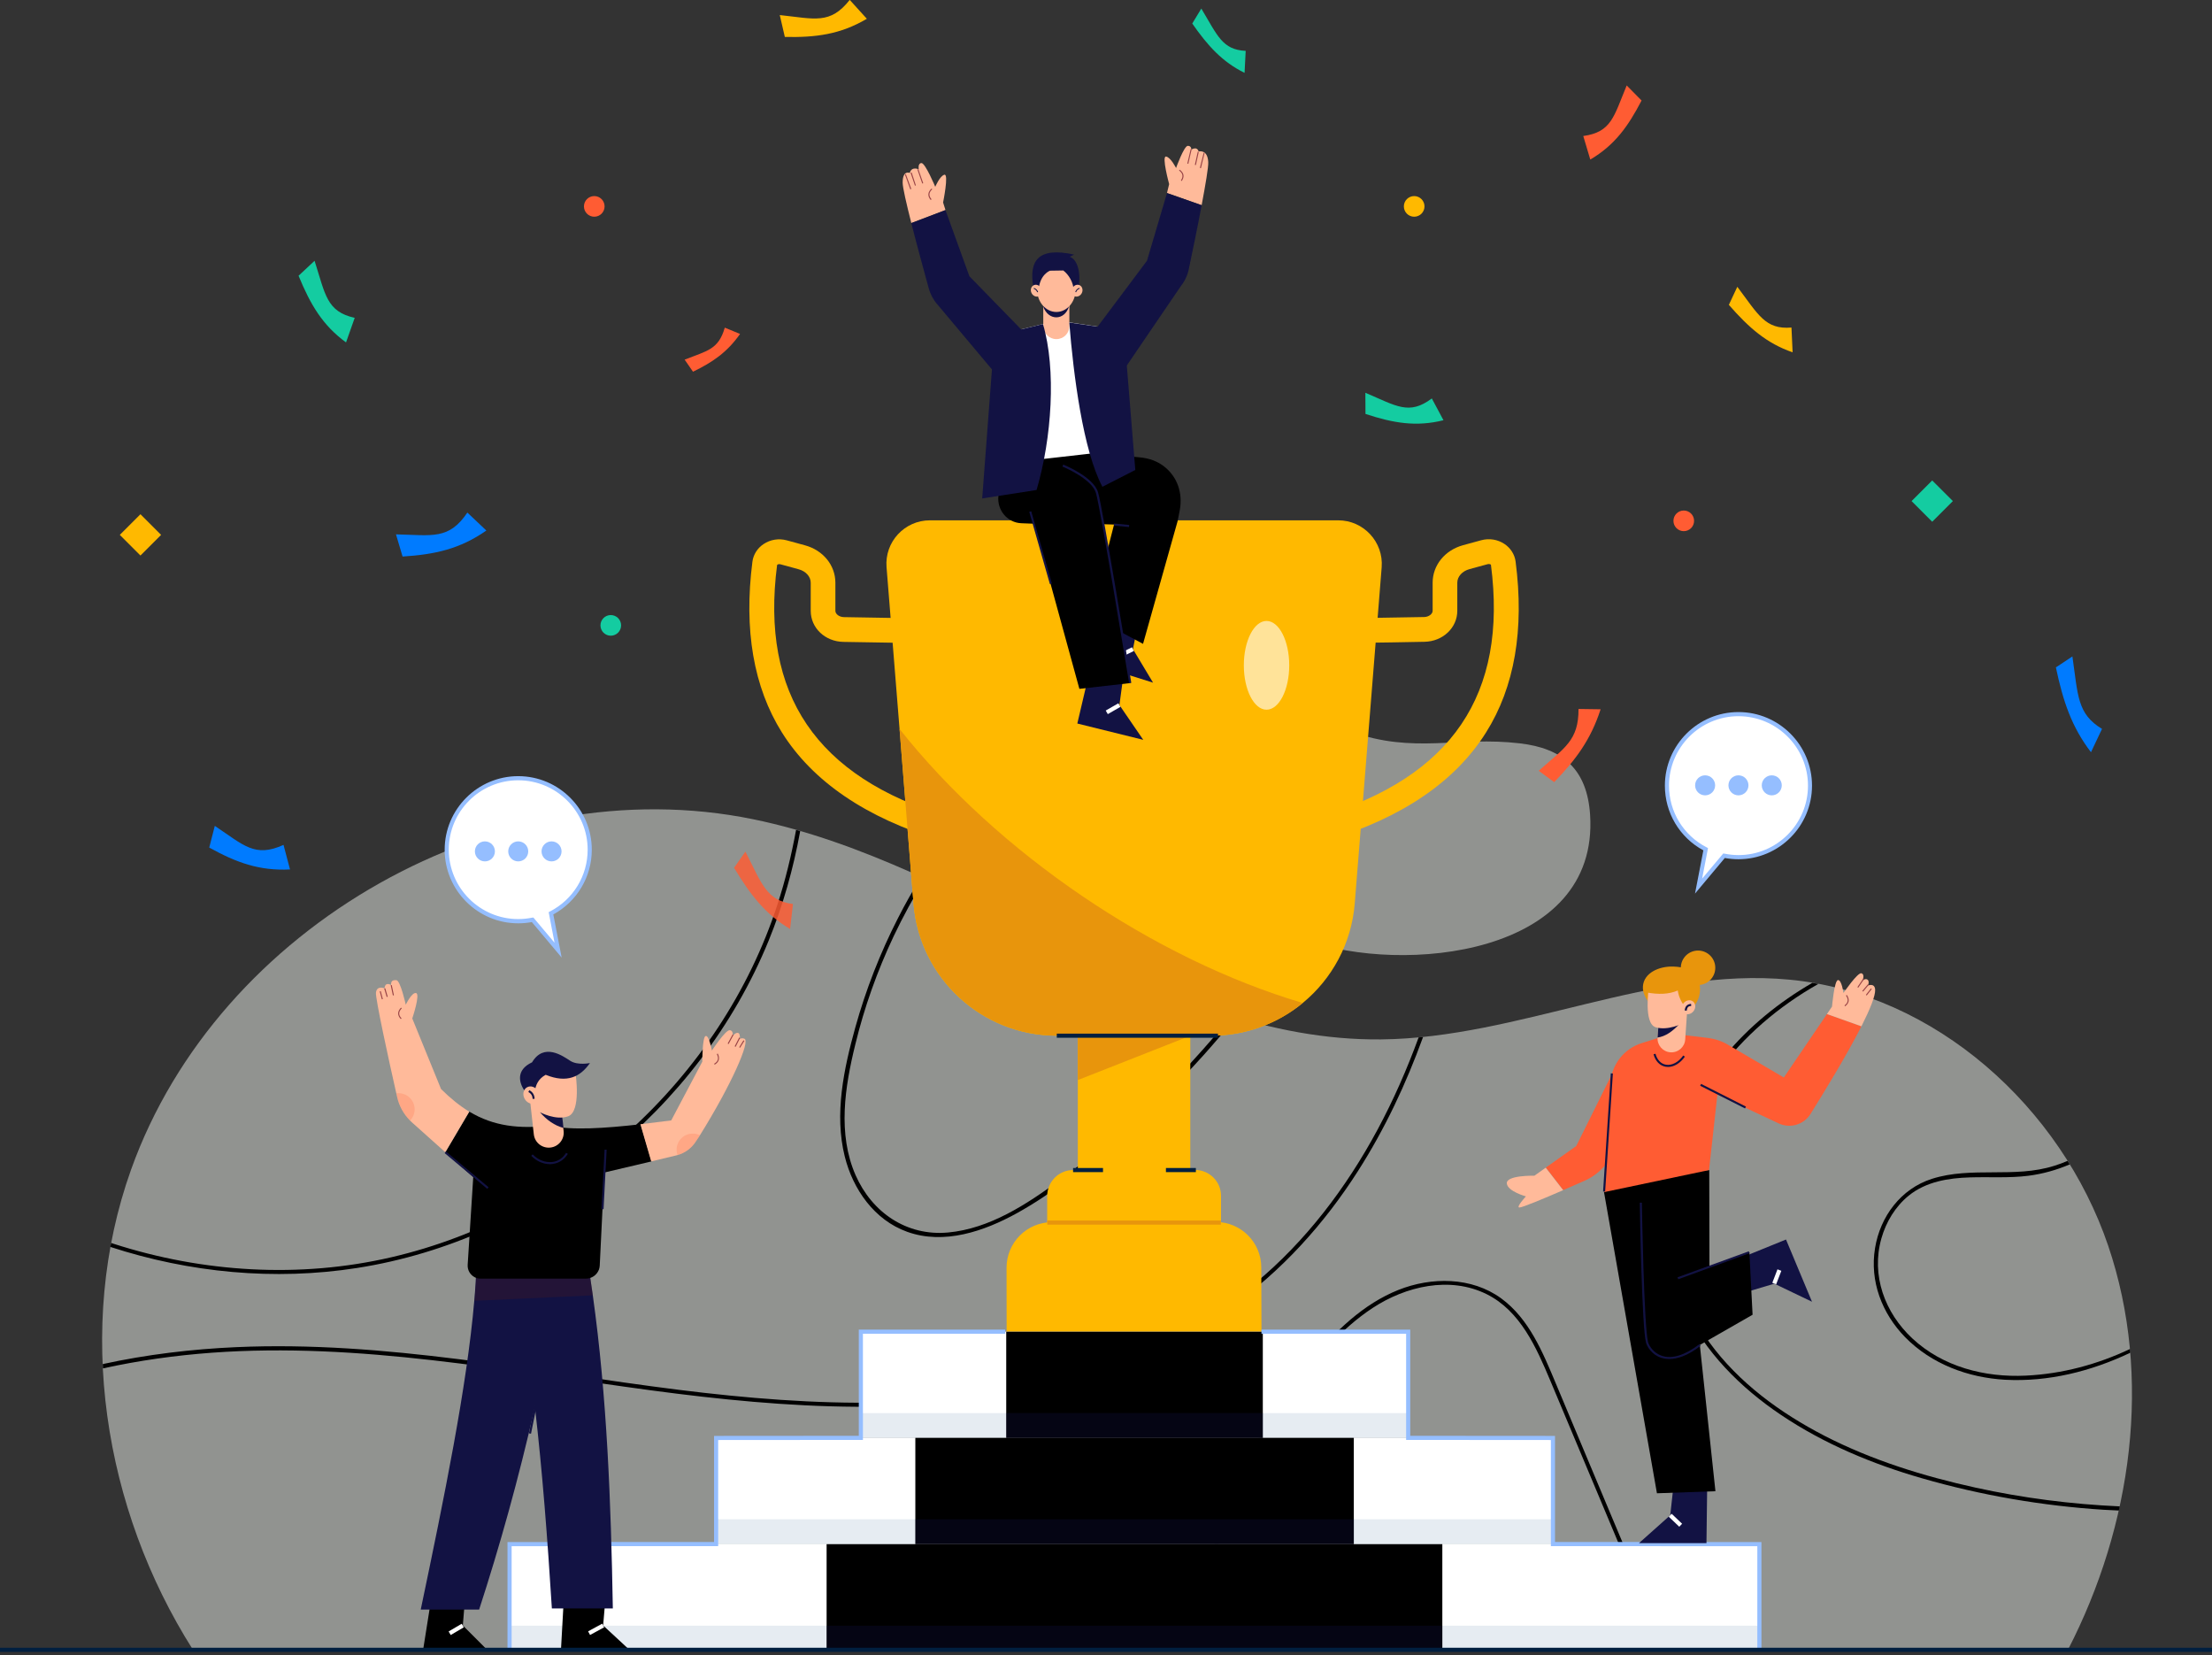 <svg width="250" height="187" viewBox="0 0 250 187" fill="none" xmlns="http://www.w3.org/2000/svg">
<rect x="0" y="0" width="250" height="187" fill="#333333" stroke="none"/>
<g clip-path="url(#clip0_10227_78181)">
<g opacity="0.5">
<path d="M238.27 140.765C232.953 125.105 218.704 112.255 202.239 110.693C186.696 109.212 171.689 117.292 156.076 117.444C130.831 117.677 109.877 97.645 85.145 92.572C56.402 86.672 24.686 104.536 14.809 132.171C8.443 150.012 11.696 170.476 21.805 186.404H233.722C240.94 172.411 243.319 155.644 238.27 140.765Z" fill="#F0F3EE"/>
</g>
<path d="M40.346 143.272C60.833 140.077 79.024 125.455 86.859 106.32C88.504 102.297 89.67 98.134 90.439 93.902C90.288 93.855 90.124 93.808 89.973 93.773C89.448 96.619 88.772 99.44 87.862 102.216C84.667 112.045 78.755 120.872 71.118 127.81C63.527 134.702 54.234 139.739 44.229 142.059C33.874 144.461 22.925 143.785 12.827 140.532C12.734 140.508 12.652 140.474 12.559 140.439C12.524 140.59 12.501 140.742 12.477 140.893C21.433 143.808 31.018 144.73 40.346 143.272Z" fill="#000000"/>
<path d="M73.624 157.101C88.911 159.142 104.618 160.238 119.73 156.367C126.586 154.606 133.209 151.819 139.005 147.749C144.835 143.657 149.651 138.305 153.475 132.323C156.53 127.542 158.921 122.446 160.833 117.176C160.67 117.187 160.495 117.211 160.332 117.222C159.026 120.791 157.498 124.277 155.679 127.659C152.158 134.2 147.587 140.24 141.85 144.998C136.194 149.697 129.501 152.997 122.482 155.119C107.661 159.608 91.955 158.932 76.761 157.043C60.157 154.967 43.529 151.469 26.703 152.215C21.677 152.437 16.582 153.043 11.614 154.128C11.626 154.291 11.626 154.454 11.638 154.617C15.695 153.72 19.823 153.148 23.939 152.845C40.614 151.632 57.172 154.897 73.624 157.101Z" fill="#000000"/>
<path d="M223.263 168.086C217.386 166.792 211.591 164.996 206.227 162.244C201.236 159.667 196.525 156.251 193.19 151.668C189.762 146.957 188.13 141.255 188.631 135.448C189.576 124.779 196.525 116.244 205.516 111.171C205.282 111.125 205.061 111.09 204.828 111.055C197.283 115.416 191.267 122.097 188.969 130.877C187.5 136.474 187.838 142.421 190.299 147.692C192.654 152.752 196.712 156.799 201.295 159.877C206.134 163.13 211.602 165.416 217.199 167.025C223.904 168.96 230.83 170.15 237.792 170.593C238.351 170.628 238.911 170.651 239.471 170.675C239.506 170.523 239.541 170.371 239.576 170.208C234.084 169.963 228.627 169.264 223.263 168.086Z" fill="#000000"/>
<path d="M100.992 105.807C102.053 103.568 103.242 101.388 104.537 99.289C104.397 99.219 104.245 99.161 104.105 99.091C103.172 100.607 102.298 102.146 101.493 103.732C99.476 107.673 97.855 111.824 96.666 116.092C95.371 120.756 94.275 125.875 95.476 130.679C96.398 134.387 98.823 137.85 102.519 139.179C106.694 140.684 111.23 139.121 114.926 137.081C118.949 134.853 122.645 131.868 126.132 128.883C129.642 125.875 132.953 122.645 136.043 119.205C137.291 117.817 138.492 116.395 139.658 114.949C139.495 114.902 139.331 114.856 139.168 114.797C133.524 121.77 127.006 128.032 119.753 133.349C116.034 136.078 111.848 138.83 107.149 139.261C102.473 139.693 98.555 136.999 96.701 132.79C94.648 128.114 95.488 122.797 96.666 118.016C97.68 113.818 99.15 109.713 100.992 105.807Z" fill="#000000"/>
<path d="M226.645 155.901C231.484 156.157 236.334 154.956 240.765 152.846C240.754 152.706 240.742 152.566 240.73 152.426C237.057 154.163 233.093 155.236 228.953 155.434C224.313 155.656 219.578 154.443 216.127 151.225C213.014 148.321 211.451 144.089 212.64 139.914C213.165 138.06 214.215 136.323 215.719 135.099C217.678 133.513 220.208 133.105 222.657 133.035C224.861 132.965 227.076 133.128 229.268 132.848C230.866 132.638 232.428 132.207 233.921 131.565C233.839 131.437 233.758 131.297 233.676 131.169C233.186 131.379 232.696 131.565 232.195 131.717C227.671 133.163 222.832 131.764 218.342 133.198C214.833 134.317 212.501 137.454 211.917 141.022C211.299 144.765 212.699 148.403 215.311 151.085C218.296 154.128 222.424 155.668 226.645 155.901Z" fill="#000000"/>
<path d="M182.125 171.303C180.026 166.313 177.928 161.31 175.84 156.32C174.371 152.821 172.832 149.02 169.66 146.7C166.314 144.263 161.778 144.263 158.035 145.755C154.07 147.341 150.922 150.419 148.228 153.649C142.876 160.086 139.028 167.735 136.894 175.816C135.985 179.279 135.379 182.824 135.11 186.392H135.588C136.393 175.944 139.996 165.706 146.106 157.148C148.601 153.649 151.517 150.163 155.143 147.784C158.874 145.335 163.853 144.158 168.028 146.233C171.841 148.134 173.648 152.285 175.211 155.993C177.158 160.634 179.105 165.263 181.053 169.904C183.361 175.396 185.67 180.888 187.967 186.38H188.469C186.358 181.378 184.247 176.341 182.125 171.303Z" fill="#000000"/>
<g opacity="0.5">
<path d="M162.291 83.978C159.271 84.072 156.227 83.944 152.718 82.672C145.232 79.956 135.903 84.41 135.833 93.05C135.787 99.755 141.955 104.198 147.669 106.238C158.443 110.098 180.761 108.069 179.712 92.059C179.373 86.94 176.656 84.55 171.747 83.99C168.284 83.582 165.288 83.885 162.291 83.978Z" fill="#F0F3EE"/>
</g>
<path d="M202.601 39.809C199.662 38.794 197.657 37.033 195.395 34.445L196.351 32.404C198.729 35.553 199.499 37.255 202.472 37.01L202.601 39.809Z" fill="#FFB900"/>
<path d="M236.322 84.993C234.141 82.148 233.162 79.233 232.357 75.408L234.223 74.172C234.864 78.591 234.748 80.655 237.57 82.358L236.322 84.993Z" fill="#007BFF"/>
<path d="M163.141 47.482C160.051 48.251 157.474 47.808 154.326 46.77L154.314 44.38C157.813 45.861 159.247 46.957 161.824 45.021L163.141 47.482Z" fill="#14CCA1"/>
<path d="M83.641 37.733C82.183 39.808 80.539 40.928 78.323 42.001L77.379 40.636C79.956 39.622 81.204 39.493 81.915 37.022L83.641 37.733Z" fill="#FF5C33"/>
<path d="M32.778 98.239C29.303 98.414 26.703 97.458 23.648 95.767L24.277 93.318C27.577 95.522 28.801 96.933 32.043 95.464L32.778 98.239Z" fill="#007BFF"/>
<path d="M39.109 38.689C36.462 36.765 35.074 34.398 33.745 31.157L35.553 29.466C36.777 33.29 36.905 35.203 40.088 35.914L39.109 38.689Z" fill="#14CCA1"/>
<path d="M54.968 59.946C51.959 62.045 49.137 62.651 45.499 62.884L44.753 60.377C48.881 60.471 50.723 61.019 52.822 57.917L54.968 59.946Z" fill="#007BFF"/>
<path d="M97.971 2.122C94.963 3.895 92.199 4.244 88.701 4.174L88.13 1.702C92.083 2.122 93.82 2.798 96.036 -0.012L97.971 2.122Z" fill="#FFB900"/>
<path d="M140.66 8.232C138.153 6.996 136.52 5.201 134.748 2.659L135.774 0.968C137.605 4.023 138.141 5.62 140.788 5.749L140.66 8.232Z" fill="#14CCA1"/>
<path d="M179.734 18.027C182.486 16.407 184.002 14.296 185.53 11.358L183.85 9.655C182.393 13.153 182.148 14.926 178.941 15.369L179.734 18.027Z" fill="#FF5C33"/>
<g opacity="0.837">
<path d="M89.296 104.967C86.52 103.323 84.806 101.119 82.964 98.052L84.246 96.222C86.112 99.871 86.614 101.749 89.622 102.145L89.296 104.967Z" fill="#FF5C33"/>
</g>
<path d="M180.901 80.142C179.793 83.571 178.102 85.844 175.653 88.375L173.904 87.092C176.854 84.468 178.417 83.664 178.405 80.107L180.901 80.142Z" fill="#FF5C33"/>
<path d="M67.164 24.487C67.808 24.487 68.33 23.965 68.33 23.321C68.33 22.677 67.808 22.155 67.164 22.155C66.52 22.155 65.998 22.677 65.998 23.321C65.998 23.965 66.52 24.487 67.164 24.487Z" fill="#FF5C33"/>
<path d="M159.83 24.487C160.474 24.487 160.996 23.965 160.996 23.321C160.996 22.677 160.474 22.155 159.83 22.155C159.186 22.155 158.664 22.677 158.664 23.321C158.664 23.965 159.186 24.487 159.83 24.487Z" fill="#FFB900"/>
<path d="M190.299 60.017C190.943 60.017 191.465 59.495 191.465 58.851C191.465 58.207 190.943 57.685 190.299 57.685C189.655 57.685 189.133 58.207 189.133 58.851C189.133 59.495 189.655 60.017 190.299 60.017Z" fill="#FF5C33"/>
<path d="M69.03 71.828C69.674 71.828 70.196 71.306 70.196 70.662C70.196 70.018 69.674 69.496 69.03 69.496C68.386 69.496 67.864 70.018 67.864 70.662C67.864 71.306 68.386 71.828 69.03 71.828Z" fill="#14CCA1"/>
<path d="M15.874 58.103L13.541 60.437L15.874 62.77L18.208 60.437L15.874 58.103Z" fill="#FFB900"/>
<path d="M218.379 54.286L216.046 56.619L218.379 58.953L220.713 56.619L218.379 54.286Z" fill="#14CCA1"/>
<path d="M138.001 139.704L118.354 139.727V135.144C118.354 133.524 119.659 132.206 121.28 132.206L135.063 132.194C136.684 132.194 138.001 133.5 138.001 135.121V139.704Z" fill="#FFB900"/>
<path d="M134.526 112.313H121.816V134.818H134.526V112.313Z" fill="#FFB900"/>
<path d="M121.816 122.038V112.313H134.526L134.515 117.036L121.816 122.038Z" fill="#E8950C"/>
<path d="M150.035 94.951L149.219 92.269C164.097 87.768 170.406 78.451 168.505 63.806C168.482 63.782 168.33 63.689 168.132 63.747L166.08 64.307C165.264 64.529 164.704 65.147 164.704 65.835V69.006C164.704 70.93 163.083 72.469 161.007 72.516C158.862 72.563 155.189 72.621 154.711 72.621V69.823C155.049 69.823 157.381 69.776 160.961 69.718C161.474 69.706 161.917 69.379 161.917 69.006V65.835C161.917 63.864 163.305 62.162 165.357 61.602L167.409 61.042C168.307 60.797 169.263 60.949 170.033 61.462C170.732 61.928 171.187 62.651 171.292 63.444C172.295 71.14 171.175 77.647 167.957 82.754C164.482 88.304 158.454 92.409 150.035 94.951Z" fill="#FFB900"/>
<path d="M106.297 94.951C97.878 92.409 91.85 88.304 88.375 82.766C85.168 77.647 84.049 71.152 85.04 63.456C85.145 62.663 85.6 61.94 86.299 61.474C87.069 60.961 88.025 60.809 88.923 61.054L90.975 61.614C93.027 62.173 94.415 63.864 94.415 65.846V69.018C94.415 69.391 94.858 69.718 95.371 69.729C98.951 69.799 101.283 69.834 101.621 69.834V72.633C101.131 72.633 97.458 72.563 95.324 72.528C93.249 72.493 91.628 70.954 91.628 69.018V65.846C91.628 65.158 91.08 64.54 90.252 64.319L88.2 63.759C88.002 63.701 87.85 63.794 87.827 63.841C85.938 78.463 92.246 87.78 107.125 92.281L106.297 94.951Z" fill="#FFB900"/>
<path d="M156.157 64.097L153.113 102.076C152.752 106.623 150.525 110.623 147.236 113.328C144.426 115.637 140.823 117.024 136.917 117.024H119.438C110.972 117.024 103.918 110.518 103.242 102.076L101.667 82.369L100.198 64.097C99.965 61.241 102.227 58.792 105.096 58.792H151.248C154.116 58.792 156.378 61.241 156.157 64.097Z" fill="#FFB900"/>
<path d="M147.237 113.328C144.427 115.636 140.824 117.024 136.917 117.024H119.438C110.973 117.024 103.918 110.517 103.242 102.075L101.668 82.369C112.734 96.35 130.388 108.349 147.237 113.328Z" fill="#E8950C"/>
<path d="M137.652 116.791H119.438V117.257H137.652V116.791Z" fill="#001F40"/>
<path d="M124.662 131.973H121.28V132.439H124.662V131.973Z" fill="#001F40"/>
<path d="M135.156 131.973H131.774V132.439H135.156V131.973Z" fill="#001F40"/>
<path d="M142.573 150.805L113.771 150.839L113.76 143.237C113.76 140.403 116.057 138.095 118.89 138.095L137.407 138.071C140.241 138.071 142.549 140.368 142.549 143.202L142.573 150.805Z" fill="#FFB900"/>
<path d="M137.978 137.908H118.365V138.375H137.978V137.908Z" fill="#E8950C"/>
<path opacity="0.6" d="M143.143 80.189C144.56 80.189 145.709 77.944 145.709 75.175C145.709 72.406 144.56 70.161 143.143 70.161C141.727 70.161 140.578 72.406 140.578 75.175C140.578 77.944 141.727 80.189 143.143 80.189Z" fill="white"/>
<path d="M198.845 174.476H57.591V186.486H198.845V174.476Z" fill="white"/>
<path d="M175.512 162.477H80.935V174.487H175.512V162.477Z" fill="white"/>
<path d="M159.154 150.467H97.295V162.477H159.154V150.467Z" fill="white"/>
<path d="M163.012 174.476H93.423V186.486H163.012V174.476Z" fill="#000000"/>
<path d="M153.008 162.465H103.451V174.475H153.008V162.465Z" fill="#000000"/>
<path d="M142.723 150.467H113.724V162.477H142.723V150.467Z" fill="#000000"/>
<path opacity="0.1" d="M113.724 159.667H97.295V162.465H113.724V159.667Z" fill="#003E80"/>
<path opacity="0.1" d="M159.153 159.667H142.724V162.465H159.153V159.667Z" fill="#003E80"/>
<path opacity="0.3" d="M142.723 159.667H113.724V162.465H142.723V159.667Z" fill="#121243"/>
<path opacity="0.1" d="M103.439 171.665H80.935V174.464H103.439V171.665Z" fill="#003E80"/>
<path opacity="0.1" d="M175.501 171.665H152.996V174.464H175.501V171.665Z" fill="#003E80"/>
<path opacity="0.3" d="M153.008 171.665H103.451V174.464H153.008V171.665Z" fill="#121243"/>
<path opacity="0.1" d="M93.423 183.688H57.591V186.486H93.423V183.688Z" fill="#003E80"/>
<path opacity="0.1" d="M198.845 183.688H163.013V186.486H198.845V183.688Z" fill="#003E80"/>
<path opacity="0.3" d="M163.012 183.688H93.423V186.486H163.012V183.688Z" fill="#121243"/>
<path d="M57.824 186.486H57.357V174.242L80.702 174.231V162.244L97.061 162.232V150.233H113.607V150.7H97.528V162.698L81.168 162.71V174.697L57.824 174.709V186.486Z" fill="#95BEFF"/>
<path d="M199.079 186.486H198.612V174.709L175.28 174.697V162.71L158.92 162.698V150.7H142.572V150.233H159.387V162.232L175.746 162.244V174.231L199.079 174.242V186.486Z" fill="#95BEFF"/>
<path d="M125.269 69.228L123.531 75L130.318 77.134L128.044 73.345L128.708 70.01L125.269 69.228Z" fill="#121243"/>
<path d="M127.937 73.138L126.566 73.812L126.772 74.231L128.143 73.557L127.937 73.138Z" fill="white"/>
<path d="M124.067 51.224L128.848 51.679C129.828 51.773 130.795 52.099 131.565 52.705C133.081 53.883 133.675 55.714 133.349 57.579C133.267 58.057 133.162 58.512 133.092 58.885L129.186 72.75L123.263 69.59L125.91 59.27L119.893 59.084L116.616 52.204L117.806 46.712L124.067 51.224Z" fill="#000000"/>
<path d="M123.24 75.443L121.759 81.752L129.21 83.594L126.516 79.664L127.006 76.038L123.24 75.443Z" fill="#121243"/>
<path d="M126.396 79.466L124.97 80.285L125.202 80.69L126.628 79.871L126.396 79.466Z" fill="white"/>
<path d="M116.873 59.177L121.992 77.834L127.74 77.181L124.382 57.405C124.056 55.679 123.986 54.618 121.35 53.312L118.529 51.749L117.806 46.724L113.526 49.511L112.838 56.064C112.675 57.65 113.853 59.049 115.415 59.119L116.873 59.177Z" fill="#000000"/>
<path d="M124.312 51.132L115.789 52.099C114.832 52.204 113.981 51.528 113.865 50.572L112.384 37.955L119.485 36.218L127.018 37.349L125.63 49.802C125.56 50.502 125.012 51.05 124.312 51.132Z" fill="white"/>
<path d="M106.588 22.878C106.588 22.878 107.253 19.625 106.74 19.742C106.227 19.858 105.702 21.106 105.702 21.106C105.702 21.106 104.571 18.401 104.14 18.424C103.708 18.447 103.837 19.135 103.837 19.135C103.837 19.135 103.032 18.75 102.822 19.543C102.822 19.543 102.018 19.159 102.018 20.64C102.018 21.176 102.449 23.041 102.997 25.199L106.857 23.73L106.588 22.878Z" fill="#FFBA9A"/>
<path d="M109.562 31.216L106.857 23.741L102.997 25.21C103.673 27.869 104.525 30.982 104.968 32.58C105.166 33.279 105.516 33.932 106.005 34.469L113.748 43.692L117.095 38.946L109.562 31.216Z" fill="#121243"/>
<path d="M105.19 22.599C104.805 22.144 104.84 21.713 105.283 21.305L105.364 21.386C104.968 21.748 104.945 22.121 105.283 22.517L105.19 22.599Z" fill="#974245"/>
<path d="M103.793 19.114L103.683 19.152L104.233 20.739L104.343 20.701L103.793 19.114Z" fill="#974245"/>
<path d="M103.406 20.978L102.916 19.532L103.033 19.485L103.511 20.943L103.406 20.978Z" fill="#974245"/>
<path d="M102.881 21.386L102.274 19.718L102.379 19.672L102.997 21.351L102.881 21.386Z" fill="#974245"/>
<path d="M136.556 18.296C136.474 16.826 135.472 17.118 135.472 17.118C135.273 16.477 134.644 16.908 134.644 16.908C134.644 16.908 134.679 16.477 134.247 16.477C133.816 16.477 132.918 18.984 132.918 18.984C132.918 18.984 132.312 17.771 131.787 17.689C131.262 17.608 132.137 20.803 132.137 20.803L131.892 21.805L135.81 23.181C136.241 20.884 136.591 18.855 136.556 18.296Z" fill="#FFBA9A"/>
<path d="M131.892 21.817L129.629 29.467L123.1 38.177L126.831 42.06L133.454 32.335C133.909 31.764 134.224 31.099 134.364 30.376C134.69 28.814 135.32 25.829 135.809 23.193L131.892 21.817Z" fill="#121243"/>
<path d="M133.559 20.453L133.466 20.383C133.757 19.951 133.687 19.578 133.256 19.263L133.326 19.17C133.816 19.531 133.897 19.963 133.559 20.453Z" fill="#974245"/>
<path d="M134.569 16.845L134.189 18.48L134.303 18.507L134.682 16.871L134.569 16.845Z" fill="#974245"/>
<path d="M135.371 17.136L135.043 18.628L135.157 18.653L135.485 17.161L135.371 17.136Z" fill="#974245"/>
<path d="M135.728 19.007L135.611 18.972L136.043 17.246L136.148 17.269L135.728 19.007Z" fill="#974245"/>
<path d="M119.391 38.316C118.575 38.316 117.91 37.652 117.91 36.836V34.212H120.86V36.847C120.86 37.663 120.207 38.316 119.391 38.316Z" fill="#FFBA9A"/>
<path d="M120.825 34.597C120.359 36.241 118.47 36.311 117.887 34.597H120.825Z" fill="#121243"/>
<path d="M119.391 35.25C120.596 35.25 121.572 34.112 121.572 32.708C121.572 31.304 120.596 30.166 119.391 30.166C118.187 30.166 117.211 31.304 117.211 32.708C117.211 34.112 118.187 35.25 119.391 35.25Z" fill="#FFBA9A"/>
<path d="M117.386 32.755C117.514 31.006 118.669 30.586 118.669 30.586L120.173 30.562C120.791 31.029 121.315 31.903 121.35 32.813L121.864 32.789C122.19 31.075 121.898 29.396 120.907 29.012L121.397 28.767C117.304 27.857 116.29 29.501 116.78 32.37L117.386 32.755Z" fill="#121243"/>
<path d="M117.666 32.591C117.829 32.929 117.712 33.326 117.421 33.465C117.117 33.605 116.744 33.442 116.581 33.104C116.418 32.766 116.534 32.37 116.826 32.23C117.129 32.078 117.502 32.241 117.666 32.591Z" fill="#FFBA9A"/>
<path d="M117.223 33.022C117.153 32.824 117.024 32.696 116.826 32.626L116.861 32.532C117.094 32.614 117.246 32.765 117.328 32.999L117.223 33.022Z" fill="#121243"/>
<path d="M121.187 32.591C121.023 32.929 121.14 33.326 121.431 33.465C121.735 33.605 122.108 33.442 122.271 33.104C122.434 32.766 122.318 32.37 122.026 32.23C121.723 32.078 121.35 32.241 121.187 32.591Z" fill="#FFBA9A"/>
<path d="M121.618 33.023L121.524 32.988C121.606 32.755 121.758 32.603 121.991 32.522L122.026 32.615C121.816 32.685 121.688 32.825 121.618 33.023Z" fill="#121243"/>
<path d="M117.876 36.614C119.392 41.721 118.879 49.522 117.153 55.364L111.008 56.32L112.395 37.955L117.876 36.614Z" fill="#121243"/>
<path d="M120.85 36.44C121.316 42.351 122.412 50.91 124.593 55.003L128.312 53.102L127.03 37.349L120.85 36.44Z" fill="#121243"/>
<path d="M127.613 77.205C127.578 77.006 124.371 57.347 123.858 55.679C123.357 54.059 120.115 52.729 120.08 52.718L120.173 52.496C120.313 52.554 123.555 53.872 124.091 55.598C124.616 57.277 127.729 76.342 127.858 77.158L127.613 77.205Z" fill="#121243"/>
<path d="M116.551 57.772L116.327 57.836L118.659 65.998L118.883 65.934L116.551 57.772Z" fill="#121243"/>
<path d="M127.601 59.55L125.887 59.386L125.91 59.153L127.624 59.317L127.601 59.55Z" fill="#121243"/>
<path d="M48.67 181.063L47.796 186.567H55.212L52.309 183.663L52.53 180.935L48.67 181.063Z" fill="#000000"/>
<path d="M52.181 183.471L50.703 184.34L50.94 184.742L52.417 183.873L52.181 183.471Z" fill="white"/>
<path d="M63.98 140.975C63.875 141.628 63.77 142.281 63.642 142.922C63.444 144.135 63.222 145.347 63.013 146.537C62.231 150.828 61.38 154.979 60.447 158.99C60.447 158.99 60.447 158.99 60.447 159.002C58.605 167.117 56.483 174.697 54.151 181.868H47.551C50.209 169.193 52.775 156.658 53.603 146.956C53.731 145.534 53.812 144.158 53.847 142.864L63.98 140.975Z" fill="#121243"/>
<path d="M63.712 180.807L63.398 186.462L71.303 186.567L68.167 183.663L68.4 180.935L63.712 180.807Z" fill="#000000"/>
<path d="M68.064 183.458L66.467 184.328L66.69 184.738L68.287 183.868L68.064 183.458Z" fill="white"/>
<path d="M69.263 181.739H62.372C61.882 173.904 61.299 166.243 60.459 159.013C60.459 159.013 60.459 159.013 60.459 159.001C59.969 154.757 59.386 150.653 58.687 146.746C58.465 145.487 58.221 144.251 57.976 143.027L63.654 142.933L66.476 142.887C66.663 144.041 66.838 145.207 67.001 146.373C68.598 157.777 69.053 169.694 69.263 181.739Z" fill="#121243"/>
<path opacity="0.3" d="M67.001 146.362L63.013 146.548L58.687 146.747L53.626 146.98C53.754 145.557 53.836 144.181 53.871 142.887L63.98 140.986C63.876 141.639 63.771 142.292 63.642 142.934L66.464 142.887C66.662 144.041 66.837 145.196 67.001 146.362Z" fill="#4A191B"/>
<path d="M60.015 161.998L59.782 161.952L62.126 150.326L62.359 150.373L60.015 161.998Z" fill="#121243"/>
<path d="M62.162 127.192C58.675 127.565 55.818 127.274 53.043 125.606L50.338 130.189L53.486 132.999L52.856 142.922C52.822 143.505 53.136 144.053 53.661 144.321C53.859 144.426 54.081 144.473 54.314 144.473H66.231C66.884 144.473 67.455 144.065 67.689 143.459C67.747 143.307 67.77 143.155 67.782 143.004L68.295 132.486L73.635 131.227L72.411 127.029C68.307 127.495 64.645 127.74 62.162 127.192Z" fill="#000000"/>
<path d="M53.031 125.606L50.326 130.189L46.583 126.842C46.502 126.772 46.42 126.691 46.338 126.609C45.615 125.874 45.102 124.953 44.881 123.939C44.846 123.811 44.822 123.671 44.788 123.531C43.96 119.881 42.409 112.78 42.49 112.15C42.595 111.311 43.458 111.672 43.458 111.672C43.528 110.867 44.193 111.299 44.193 111.299C44.193 110.844 44.344 110.728 44.799 110.751C45.254 110.774 45.86 113.526 45.86 113.526C45.86 113.526 46.537 112.092 47.026 112.208C47.528 112.313 46.595 115.077 46.595 115.077L49.848 123.053C50.944 124.137 51.982 124.965 53.031 125.606Z" fill="#FFBA9A"/>
<path opacity="0.2" d="M46.863 125.339C46.863 125.828 46.664 126.283 46.35 126.61C45.627 125.875 45.114 124.954 44.892 123.939C44.857 123.811 44.834 123.671 44.799 123.531C44.88 123.52 44.95 123.52 45.032 123.52C46.047 123.52 46.863 124.336 46.863 125.339Z" fill="#FF5C33"/>
<path d="M45.301 115.147C44.893 114.715 44.904 114.284 45.324 113.853L45.406 113.934C45.033 114.319 45.021 114.692 45.383 115.065L45.301 115.147Z" fill="#974245"/>
<path d="M44.403 112.477L44.158 111.322L44.275 111.299L44.52 112.453L44.403 112.477Z" fill="#974245"/>
<path d="M43.704 112.651L43.424 111.695L43.54 111.66L43.82 112.616L43.704 112.651Z" fill="#974245"/>
<path d="M43.032 111.993L42.919 112.023L43.157 112.913L43.27 112.883L43.032 111.993Z" fill="#974245"/>
<path d="M79.104 128.277C79.057 128.37 78.999 128.451 78.941 128.533L78.591 129.058C78.113 129.769 77.402 130.282 76.574 130.515C76.527 130.527 76.481 130.539 76.434 130.55L73.6 131.227L72.376 127.029C73.507 126.889 74.673 126.749 75.862 126.597L79.372 119.963C79.372 119.963 79.372 117.141 79.757 117.059C80.142 116.966 80.457 118.703 80.457 118.703C80.457 118.703 81.972 116.406 82.451 116.406C82.929 116.406 82.8 117.059 82.8 117.059C82.8 117.059 83.243 116.511 83.512 116.768C83.652 116.908 83.628 117.397 83.628 117.397C83.628 117.397 83.803 117.234 84.141 117.374C84.818 117.642 82.695 122.516 79.104 128.277Z" fill="#FFBA9A"/>
<path opacity="0.2" d="M79.104 128.277C79.057 128.37 78.999 128.452 78.941 128.533L78.591 129.058C78.113 129.769 77.402 130.282 76.574 130.516C76.504 130.317 76.469 130.119 76.469 129.909C76.469 128.895 77.285 128.09 78.288 128.09C78.579 128.078 78.859 128.148 79.104 128.277Z" fill="#FF5C33"/>
<path d="M80.771 120.301L80.713 120.196C81.168 119.928 81.261 119.578 81.016 119.1L81.121 119.042C81.389 119.578 81.273 119.998 80.771 120.301Z" fill="#974245"/>
<path d="M82.345 117.969L82.24 117.911L82.8 116.885L82.905 116.931L82.345 117.969Z" fill="#974245"/>
<path d="M83.138 118.284L83.033 118.225L83.546 117.223L83.651 117.281L83.138 118.284Z" fill="#974245"/>
<path d="M83.639 118.389L83.546 118.331L84.024 117.55L84.129 117.608L83.639 118.389Z" fill="#974245"/>
<path d="M50.405 130.111L50.255 130.29L55.07 134.329L55.22 134.15L50.405 130.111Z" fill="#121243"/>
<path d="M68.214 136.626L67.981 136.614L68.33 129.897L68.564 129.909L68.214 136.626Z" fill="#121243"/>
<path d="M62.161 131.541C61.403 131.541 60.622 131.203 60.039 130.597L60.202 130.434C60.809 131.063 61.625 131.378 62.406 131.297C63.059 131.227 63.619 130.853 63.98 130.259L64.178 130.375C63.782 131.028 63.164 131.436 62.429 131.518C62.348 131.541 62.255 131.541 62.161 131.541Z" fill="#121243"/>
<path d="M62.208 129.664C61.275 129.769 60.436 129.104 60.331 128.171L59.888 124.172L63.258 123.799L63.701 127.798C63.806 128.72 63.141 129.559 62.208 129.664Z" fill="#FFBA9A"/>
<path d="M61.019 125.664C61.788 126.55 62.674 127.18 63.689 127.448L63.444 125.291L61.019 125.664Z" fill="#121243"/>
<path d="M65.054 121.338C65.054 121.338 65.707 125.583 64.214 126.131C62.827 126.644 61.008 125.664 61.008 125.664L59.783 122.096L61.369 120.65L65.054 121.338Z" fill="#FFBA9A"/>
<path d="M60.436 123.414C60.518 122.597 60.844 121.898 61.672 121.443C64.086 122.423 65.59 121.676 66.674 120.114C66.674 120.114 65.298 120.405 64.459 119.869C63.631 119.333 61.485 117.77 60.133 120.032C58.244 120.907 58.64 122.434 59.41 123.414H60.436Z" fill="#121243"/>
<path d="M60.571 124.615C60.988 124.373 61.1 123.784 60.819 123.299C60.538 122.814 59.971 122.617 59.554 122.86C59.136 123.102 59.025 123.691 59.305 124.176C59.586 124.66 60.153 124.857 60.571 124.615Z" fill="#FFBA9A"/>
<path d="M60.203 124.172C60.179 123.799 60.016 123.542 59.713 123.391L59.818 123.181C60.191 123.367 60.401 123.694 60.424 124.148L60.203 124.172Z" fill="#121243"/>
<path d="M58.57 87.92C63.036 87.92 66.651 91.535 66.651 96.001C66.651 99.126 64.867 101.842 62.266 103.183L63.071 107.346L60.191 103.918C59.666 104.023 59.118 104.081 58.558 104.081C54.092 104.081 50.477 100.467 50.477 96.001C50.489 91.535 54.104 87.92 58.57 87.92Z" fill="white"/>
<path d="M63.479 108.197L60.109 104.186C59.608 104.279 59.083 104.326 58.57 104.326C53.987 104.326 50.256 100.595 50.256 96.012C50.256 91.43 53.987 87.698 58.57 87.698C63.152 87.698 66.884 91.43 66.884 96.012C66.884 99.079 65.216 101.854 62.534 103.323L63.479 108.197ZM60.284 103.673L62.674 106.518L62.01 103.067L62.161 102.985C64.785 101.632 66.417 98.951 66.417 96.012C66.417 91.686 62.896 88.165 58.57 88.165C54.244 88.165 50.722 91.674 50.722 96.001C50.722 100.327 54.244 103.848 58.57 103.848C59.106 103.848 59.631 103.79 60.156 103.685L60.284 103.673Z" fill="#95BEFF"/>
<path d="M54.804 97.329C55.429 97.329 55.935 96.823 55.935 96.198C55.935 95.574 55.429 95.067 54.804 95.067C54.179 95.067 53.673 95.574 53.673 96.198C53.673 96.823 54.179 97.329 54.804 97.329Z" fill="#95BEFF"/>
<path d="M58.571 97.329C59.195 97.329 59.702 96.823 59.702 96.198C59.702 95.574 59.195 95.067 58.571 95.067C57.946 95.067 57.44 95.574 57.44 96.198C57.44 96.823 57.946 97.329 58.571 97.329Z" fill="#95BEFF"/>
<path d="M62.336 97.329C62.961 97.329 63.467 96.823 63.467 96.198C63.467 95.574 62.961 95.067 62.336 95.067C61.712 95.067 61.205 95.574 61.205 96.198C61.205 96.823 61.712 97.329 62.336 97.329Z" fill="#95BEFF"/>
<path d="M183.01 119.694L178.148 129.489L174.708 131.926L176.679 134.468C177.576 134.072 178.439 133.699 179.104 133.407C179.92 133.046 180.655 132.509 181.261 131.845L184.864 127.88L183.01 119.694Z" fill="#FF5C33"/>
<path d="M173.414 132.847C173.414 132.847 170.208 132.765 170.301 133.722C170.394 134.619 172.458 135.179 172.458 135.179C172.458 135.179 171.315 136.415 171.712 136.438C172.038 136.45 174.464 135.436 176.667 134.479L174.697 131.938L173.414 132.847Z" fill="#FFBA9A"/>
<path d="M192.946 167.911L192.864 174.359H185.238L188.771 171.21L189.168 167.596L192.946 167.911Z" fill="#121243"/>
<path d="M188.931 171.043L188.609 171.38L189.79 172.507L190.112 172.17L188.931 171.043Z" fill="white"/>
<path d="M195.884 142.479L201.854 140.054L204.792 147.085L200.536 145.044L197.05 146.082L195.884 142.479Z" fill="#121243"/>
<path d="M200.89 143.423L200.307 144.947L200.742 145.114L201.326 143.589L200.89 143.423Z" fill="white"/>
<path d="M181.285 134.702L187.267 168.727L193.878 168.494L189.821 130.48L181.285 134.702Z" fill="#000000"/>
<path d="M185.378 132.976L185.973 150.781C186.008 151.819 186.614 152.752 187.558 153.195C188.386 153.591 189.342 153.556 190.135 153.102L198.076 148.554L197.715 141.499L193.202 143.179L193.179 132.206L185.378 132.976Z" fill="#000000"/>
<path d="M201.609 121.747L195.243 118.016C194.566 117.62 193.82 117.375 193.051 117.281L188.946 116.792L185.541 117.864C183.536 118.494 182.136 120.29 182.008 122.389L181.285 134.702L193.155 132.207L194.1 123.683L200.956 126.901C202.262 127.554 203.848 127.111 204.629 125.863C206.192 123.356 208.746 119.182 210.378 115.964L206.483 114.576L201.609 121.747Z" fill="#FF5C33"/>
<path d="M211.124 111.357C211.124 111.357 211.322 110.844 211.054 110.681C210.798 110.518 210.506 110.809 210.506 110.809C210.506 110.809 210.798 110.098 210.378 109.97C209.958 109.842 208.349 112.197 208.349 112.197C208.349 112.197 208.151 110.716 207.731 110.739C207.311 110.774 207.055 113.736 207.055 113.736L206.483 114.576L210.378 115.963C211.334 114.074 211.975 112.512 211.929 111.812C211.871 111.031 211.124 111.357 211.124 111.357Z" fill="#FFBA9A"/>
<path d="M208.536 113.702L208.466 113.608C208.886 113.293 208.932 112.92 208.629 112.489L208.722 112.419C209.072 112.909 209.002 113.34 208.536 113.702Z" fill="#974245"/>
<path d="M210.017 111.602L209.924 111.532L210.588 110.564L210.682 110.634L210.017 111.602Z" fill="#974245"/>
<path d="M211.115 111.206L210.479 111.966L210.568 112.041L211.204 111.281L211.115 111.206Z" fill="#974245"/>
<path d="M211.454 111.683L210.883 112.406L210.974 112.479L211.545 111.756L211.454 111.683Z" fill="#974245"/>
<path d="M192.129 111.987C192.024 113.503 190.73 114.937 189.074 114.821C187.418 114.704 185.576 112.967 185.681 111.451C185.786 109.935 187.488 109.154 189.144 109.212C191.465 109.294 192.234 110.483 192.129 111.987Z" fill="#E8950C"/>
<path d="M188.794 118.902C187.931 118.843 187.278 118.097 187.337 117.234L187.581 113.678L190.706 113.888L190.462 117.444C190.415 118.307 189.657 118.96 188.794 118.902Z" fill="#FFBA9A"/>
<path d="M189.727 115.788C189.016 116.534 188.246 117.105 187.337 117.234L187.465 115.543L189.727 115.788Z" fill="#121243"/>
<path d="M186.346 111.602C186.346 111.602 185.74 115.637 187.116 116.068C188.491 116.5 190.206 115.625 190.206 115.625L190.544 112.57L190.159 110.588L186.346 111.602Z" fill="#FFBA9A"/>
<path d="M190.485 113.806C190.1 113.374 189.715 112.651 189.622 111.917C188.631 112.348 187.43 112.395 186.054 112.127L186.462 110.856L189.482 110.284L191.033 110.727L190.485 113.806Z" fill="#E8950C"/>
<path d="M191.399 114.258C191.682 113.899 191.657 113.408 191.344 113.161C191.03 112.914 190.546 113.004 190.263 113.363C189.98 113.723 190.005 114.214 190.319 114.461C190.632 114.708 191.116 114.618 191.399 114.258Z" fill="#FFBA9A"/>
<path d="M190.637 114.191L190.403 114.179C190.45 113.584 190.823 113.444 191.126 113.433L191.138 113.666C190.823 113.666 190.672 113.829 190.637 114.191Z" fill="#121243"/>
<path d="M193.5 110.482C194.124 109.606 193.92 108.39 193.045 107.766C192.169 107.141 190.953 107.345 190.329 108.221C189.704 109.097 189.908 110.313 190.784 110.937C191.66 111.561 192.876 111.358 193.5 110.482Z" fill="#E8950C"/>
<path d="M181.413 134.643L181.18 134.631L182.054 121.28L182.287 121.292L181.413 134.643Z" fill="#121243"/>
<path d="M197.225 125.245L192.152 122.68L192.257 122.47L197.33 125.035L197.225 125.245Z" fill="#121243"/>
<path d="M188.526 120.557C188.433 120.557 188.339 120.545 188.246 120.534C187.593 120.417 187.092 119.904 186.882 119.123L187.103 119.064C187.29 119.752 187.721 120.207 188.281 120.3C188.957 120.417 189.704 120.021 190.24 119.263L190.427 119.391C189.914 120.126 189.202 120.557 188.526 120.557Z" fill="#121243"/>
<path d="M188.666 153.556C188.304 153.556 188.001 153.498 187.745 153.416C186.66 153.055 186.147 152.134 186.031 151.702C185.564 150 185.331 136.474 185.331 135.891H185.564C185.564 136.031 185.797 149.965 186.264 151.644C186.392 152.099 186.905 152.892 187.826 153.195C188.981 153.58 190.438 153.125 192.059 151.889L192.199 152.075C190.695 153.218 189.529 153.556 188.666 153.556Z" fill="#121243"/>
<path d="M197.654 141.382L189.593 144.325L189.673 144.544L197.734 141.601L197.654 141.382Z" fill="#121243"/>
<path d="M196.479 80.69C192.013 80.69 188.398 84.305 188.398 88.771C188.398 91.896 190.182 94.613 192.783 95.954L191.978 100.117L194.858 96.689C195.383 96.793 195.931 96.852 196.491 96.852C200.957 96.852 204.571 93.237 204.571 88.771C204.56 84.305 200.945 80.69 196.479 80.69Z" fill="white"/>
<path d="M191.57 100.968L192.514 96.082C189.821 94.624 188.165 91.838 188.165 88.771C188.165 84.188 191.896 80.457 196.479 80.457C201.061 80.457 204.793 84.188 204.793 88.771C204.793 93.353 201.061 97.085 196.479 97.085C195.966 97.085 195.441 97.038 194.94 96.945L191.57 100.968ZM196.479 80.923C192.153 80.923 188.631 84.445 188.631 88.771C188.631 91.721 190.264 94.391 192.888 95.744L193.039 95.826L192.374 99.277L194.765 96.432L194.905 96.455C195.418 96.56 195.954 96.618 196.491 96.618C200.817 96.618 204.338 93.097 204.338 88.771C204.338 84.445 200.805 80.923 196.479 80.923Z" fill="#95BEFF"/>
<path d="M192.713 89.867C193.338 89.867 193.844 89.36 193.844 88.736C193.844 88.111 193.338 87.605 192.713 87.605C192.088 87.605 191.582 88.111 191.582 88.736C191.582 89.36 192.088 89.867 192.713 89.867Z" fill="#95BEFF"/>
<path d="M196.48 89.867C197.104 89.867 197.611 89.36 197.611 88.736C197.611 88.111 197.104 87.605 196.48 87.605C195.855 87.605 195.349 88.111 195.349 88.736C195.349 89.36 195.855 89.867 196.48 89.867Z" fill="#95BEFF"/>
<path d="M200.245 89.867C200.87 89.867 201.376 89.36 201.376 88.736C201.376 88.111 200.87 87.605 200.245 87.605C199.621 87.605 199.114 88.111 199.114 88.736C199.114 89.36 199.621 89.867 200.245 89.867Z" fill="#95BEFF"/>
<path d="M250 186.183H0V186.649H250V186.183Z" fill="#001F40"/>
</g>
<defs>
<clipPath id="clip0_10227_78181">
<rect width="250" height="186.649" fill="white"/>
</clipPath>
</defs>
</svg>
